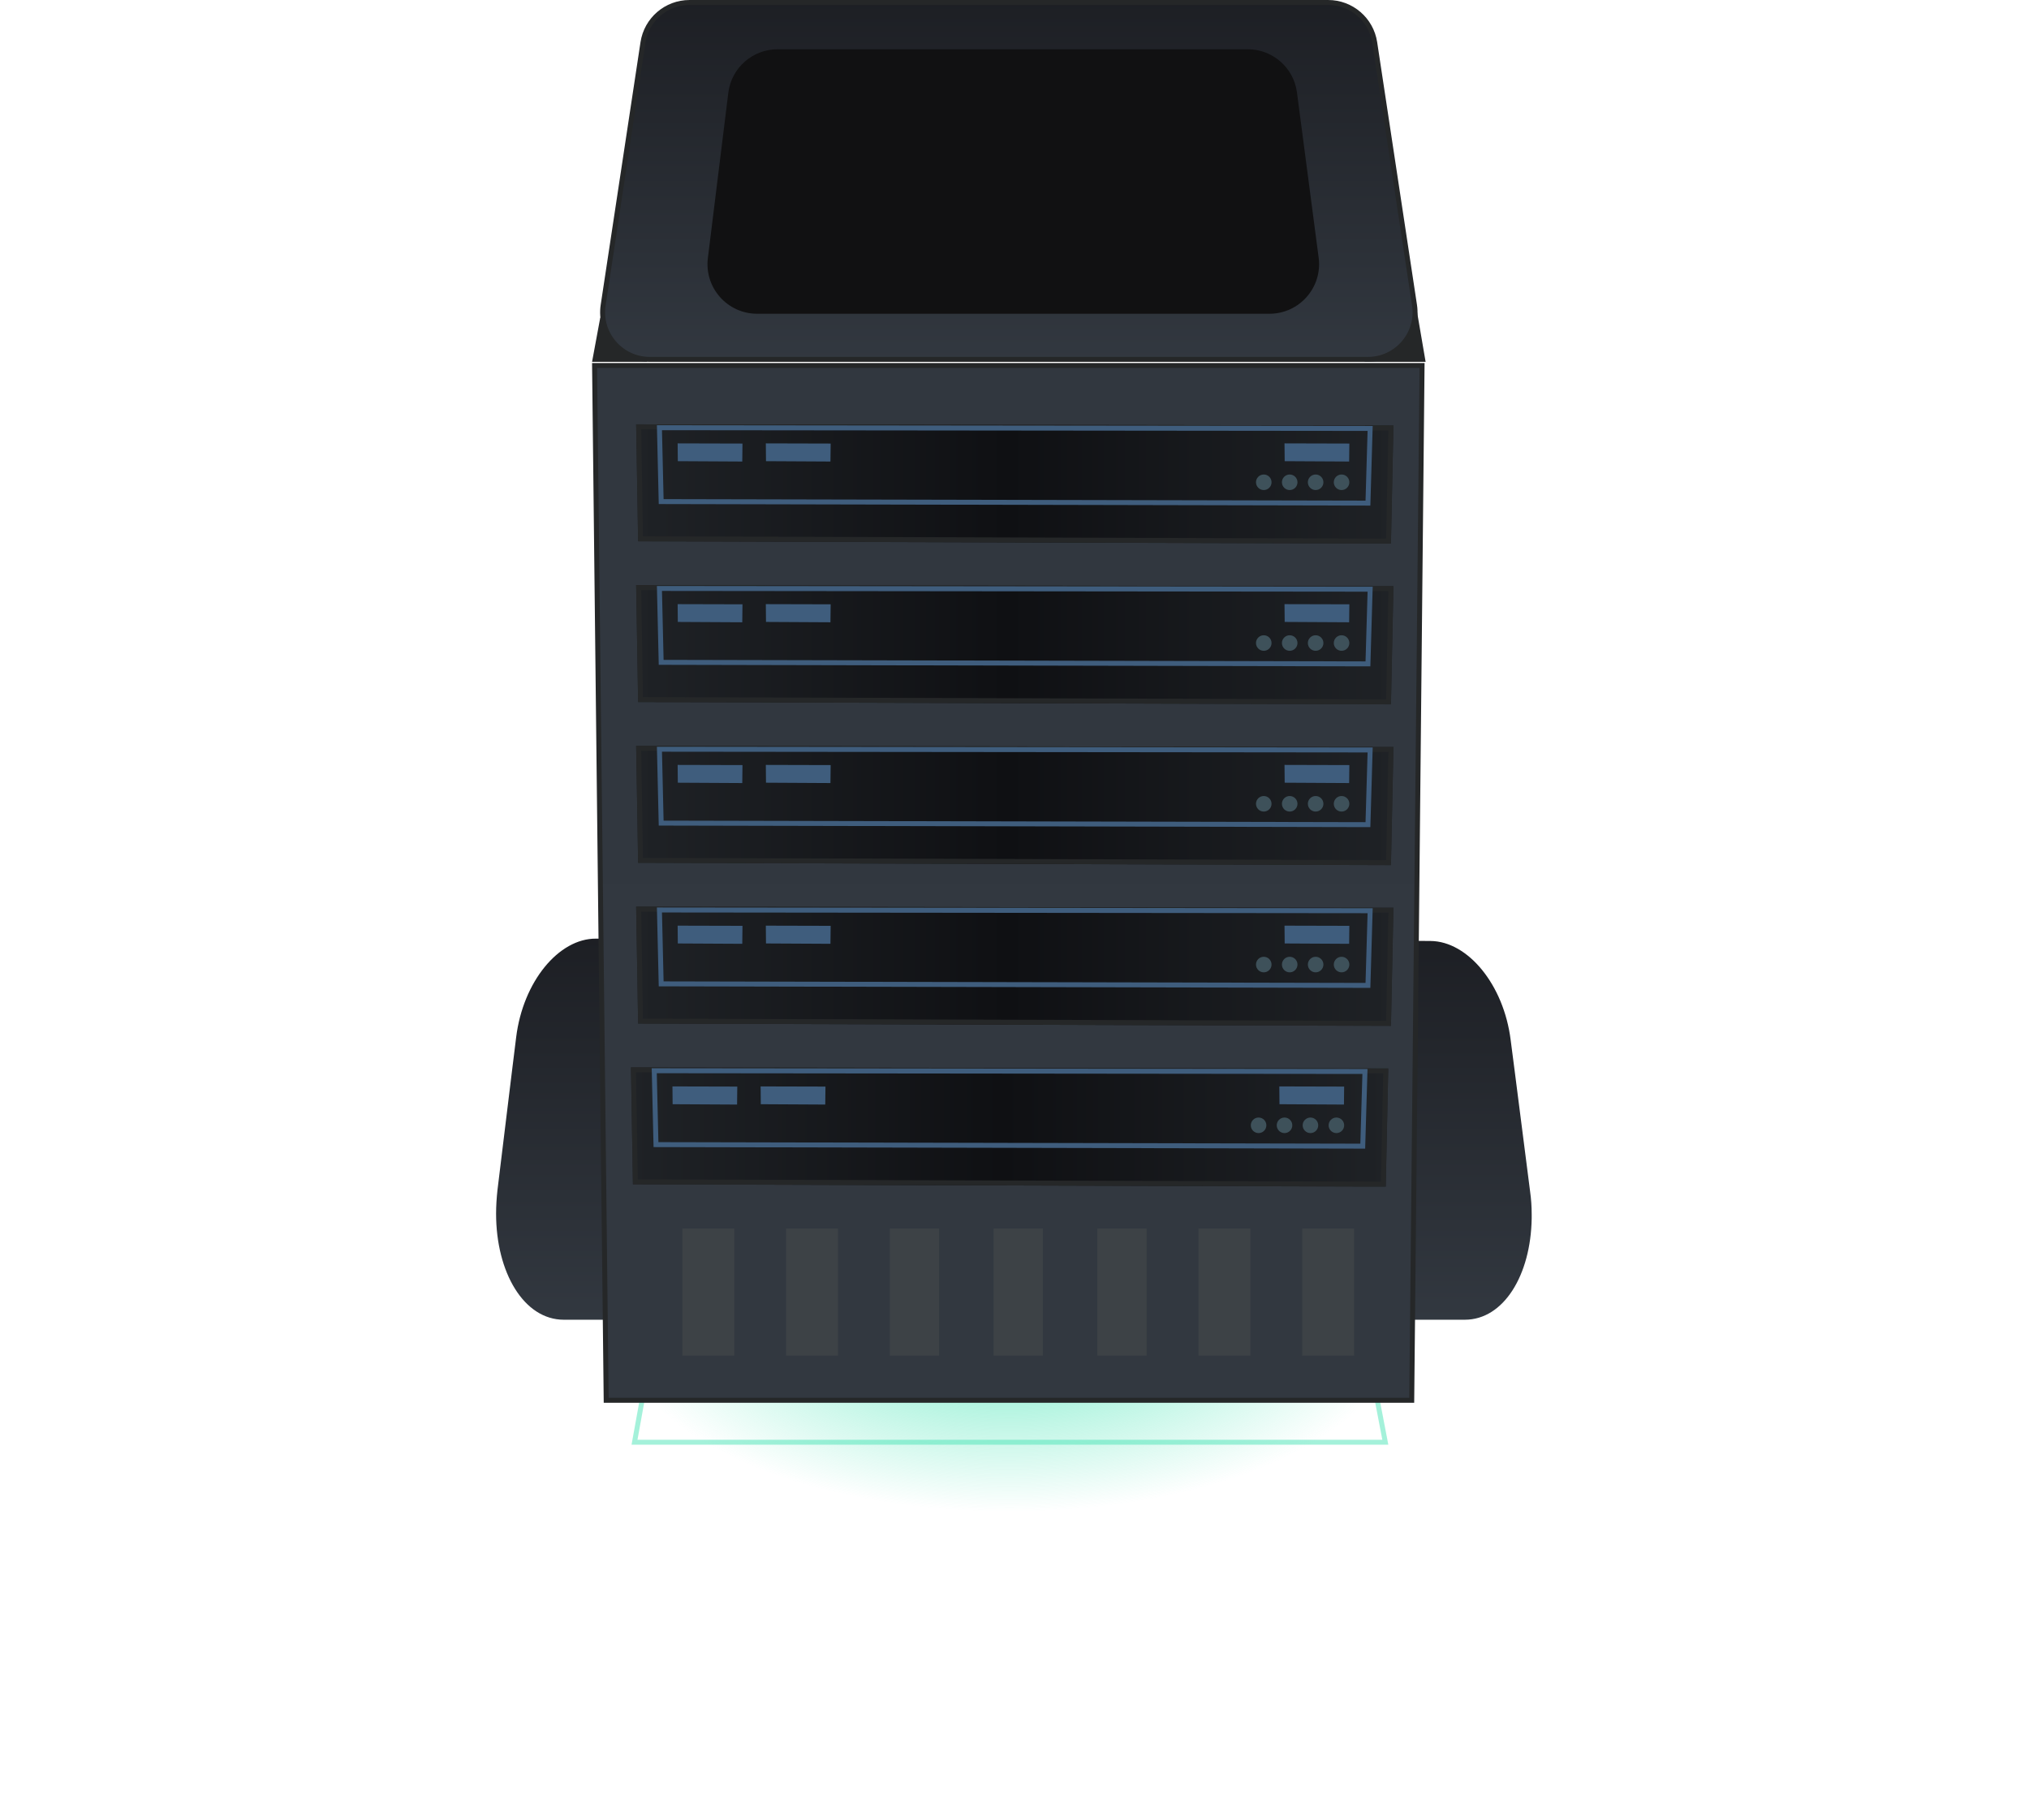 <svg width="409" height="367" viewBox="0 0 409 367" fill="none" xmlns="http://www.w3.org/2000/svg">
<path d="M135.705 247.572L127.904 290.789H279.25L270.968 247.572H135.705Z" stroke="#4AE5B6" stroke-opacity="0.5"/>
<ellipse cx="78.336" cy="36.609" rx="78.336" ry="36.609" transform="matrix(-1 0 0 1 281.766 231.596)" fill="url(#paint0_radial_414_463)"/>
<g filter="url(#filter0_df_414_463)">
<path d="M308.753 244.821V245.65C308.578 257.084 303.114 266.089 295.269 266.089H217.514C209.354 266.089 203.68 256.551 203.68 244.702C203.68 243.162 203.785 241.562 203.96 239.963L206.902 216.147L207.778 209.156C209.179 197.9 216.499 189.191 224.099 189.25L288.369 189.724C295.864 189.783 303.114 198.492 304.515 209.689L305.321 215.91L308.438 240.259C308.648 241.74 308.753 243.28 308.753 244.821Z" fill="url(#paint1_linear_414_463)"/>
</g>
<g filter="url(#filter1_df_414_463)">
<path d="M203.682 244.821V245.65C203.509 257.084 198.118 266.089 190.376 266.089H113.651C105.599 266.089 100 256.551 100 244.702C100 243.162 100.104 241.562 100.276 239.963L103.18 216.147L104.044 209.156C105.426 197.9 112.649 189.191 120.149 189.25L183.568 189.724C190.964 189.783 198.118 198.492 199.5 209.689L200.295 215.91L203.371 240.259C203.578 241.74 203.682 243.28 203.682 244.821Z" fill="url(#paint2_linear_414_463)"/>
</g>
<path d="M119.347 72.958L121 64.031L130.5 72.958H119.347Z" fill="#252728"/>
<path d="M287.372 72.958L285.5 62.031L275 72.958H287.372Z" fill="#252728"/>
<path d="M138.999 0.5H267.718C272.415 0.5 276.407 3.933 277.11 8.577L285.135 61.535C286.006 67.283 281.556 72.458 275.742 72.458H130.975C125.161 72.458 120.711 67.283 121.582 61.535L129.606 8.577C130.31 3.933 134.302 0.5 138.999 0.5Z" fill="url(#paint3_linear_414_463)" stroke="#252728"/>
<path d="M261.437 18.632C260.784 13.655 256.542 9.934 251.522 9.934H156.735C151.687 9.934 147.43 13.696 146.811 18.707L142.691 52.031C141.954 57.995 146.606 63.258 152.616 63.258H255.897C261.936 63.258 266.598 57.945 265.811 51.956L261.437 18.632Z" fill="#111112"/>
<path d="M286.655 73.689L284.574 282.327H122.192L119.852 73.689H286.655Z" fill="url(#paint4_linear_414_463)" stroke="#252728"/>
<g filter="url(#filter2_d_414_463)">
<path d="M128.233 81.555L280.887 81.777L280.386 105.603L128.628 105.141L128.233 81.555Z" fill="url(#paint5_linear_414_463)"/>
<path d="M280.377 82.276L279.896 105.101L129.119 104.642L128.741 82.055L280.377 82.276Z" stroke="#252728"/>
</g>
<path d="M276.189 86.385L275.746 101.44L133.277 101.132L132.928 86.236L276.189 86.385Z" stroke="#3F5D7D"/>
<path d="M149.16 89.929L149.13 92.553L137.127 92.487L137.102 89.897L149.16 89.929Z" fill="#3F5D7D" stroke="#3F5D7D"/>
<path d="M166.936 89.929L166.905 92.553L154.902 92.487L154.877 89.897L166.936 89.929Z" fill="#3F5D7D" stroke="#3F5D7D"/>
<path d="M271.492 89.929L271.462 92.553L259.459 92.487L259.434 89.897L271.492 89.929Z" fill="#3F5D7D" stroke="#3F5D7D"/>
<circle cx="270.43" cy="97.238" r="1.568" fill="#3E515A"/>
<circle cx="265.202" cy="97.238" r="1.568" fill="#3E515A"/>
<circle cx="259.974" cy="97.238" r="1.568" fill="#3E515A"/>
<circle cx="254.746" cy="97.238" r="1.568" fill="#3E515A"/>
<g filter="url(#filter3_d_414_463)">
<path d="M128.233 113.967L280.887 114.189L280.386 138.015L128.628 137.553L128.233 113.967Z" fill="url(#paint6_linear_414_463)"/>
<path d="M280.377 114.688L279.896 137.513L129.119 137.054L128.741 114.467L280.377 114.688Z" stroke="#252728"/>
</g>
<path d="M276.189 118.797L275.746 133.853L133.277 133.544L132.928 118.648L276.189 118.797Z" stroke="#3F5D7D"/>
<path d="M149.16 122.341L149.13 124.965L137.127 124.899L137.102 122.31L149.16 122.341Z" fill="#3F5D7D" stroke="#3F5D7D"/>
<path d="M166.936 122.341L166.905 124.965L154.902 124.899L154.877 122.31L166.936 122.341Z" fill="#3F5D7D" stroke="#3F5D7D"/>
<path d="M271.492 122.341L271.462 124.965L259.459 124.899L259.434 122.31L271.492 122.341Z" fill="#3F5D7D" stroke="#3F5D7D"/>
<circle cx="270.43" cy="129.65" r="1.568" fill="#3E515A"/>
<circle cx="265.202" cy="129.65" r="1.568" fill="#3E515A"/>
<circle cx="259.974" cy="129.65" r="1.568" fill="#3E515A"/>
<circle cx="254.746" cy="129.65" r="1.568" fill="#3E515A"/>
<g filter="url(#filter4_d_414_463)">
<path d="M128.233 146.381L280.887 146.603L280.386 170.429L128.628 169.967L128.233 146.381Z" fill="url(#paint7_linear_414_463)"/>
<path d="M280.377 147.103L279.896 169.927L129.119 169.468L128.741 146.881L280.377 147.103Z" stroke="#252728"/>
</g>
<path d="M276.189 151.211L275.746 166.267L133.277 165.958L132.928 151.062L276.189 151.211Z" stroke="#3F5D7D"/>
<path d="M149.16 154.757L149.13 157.381L137.127 157.315L137.102 154.726L149.16 154.757Z" fill="#3F5D7D" stroke="#3F5D7D"/>
<path d="M166.936 154.757L166.905 157.381L154.902 157.315L154.877 154.726L166.936 154.757Z" fill="#3F5D7D" stroke="#3F5D7D"/>
<path d="M271.492 154.757L271.462 157.381L259.459 157.315L259.434 154.726L271.492 154.757Z" fill="#3F5D7D" stroke="#3F5D7D"/>
<circle cx="270.43" cy="162.064" r="1.568" fill="#3E515A"/>
<circle cx="265.202" cy="162.064" r="1.568" fill="#3E515A"/>
<circle cx="259.974" cy="162.064" r="1.568" fill="#3E515A"/>
<circle cx="254.746" cy="162.064" r="1.568" fill="#3E515A"/>
<g filter="url(#filter5_d_414_463)">
<path d="M128.233 178.793L280.887 179.015L280.386 202.841L128.628 202.379L128.233 178.793Z" fill="url(#paint8_linear_414_463)"/>
<path d="M280.377 179.515L279.896 202.339L129.119 201.88L128.741 179.293L280.377 179.515Z" stroke="#252728"/>
</g>
<path d="M276.189 183.623L275.746 198.679L133.277 198.37L132.928 183.475L276.189 183.623Z" stroke="#3F5D7D"/>
<path d="M149.16 187.167L149.13 189.791L137.127 189.726L137.102 187.136L149.16 187.167Z" fill="#3F5D7D" stroke="#3F5D7D"/>
<path d="M166.936 187.167L166.905 189.791L154.902 189.726L154.877 187.136L166.936 187.167Z" fill="#3F5D7D" stroke="#3F5D7D"/>
<path d="M271.492 187.167L271.462 189.791L259.459 189.726L259.434 187.136L271.492 187.167Z" fill="#3F5D7D" stroke="#3F5D7D"/>
<circle cx="270.43" cy="194.477" r="1.568" fill="#3E515A"/>
<circle cx="265.202" cy="194.477" r="1.568" fill="#3E515A"/>
<circle cx="259.974" cy="194.477" r="1.568" fill="#3E515A"/>
<circle cx="254.746" cy="194.477" r="1.568" fill="#3E515A"/>
<g filter="url(#filter6_d_414_463)">
<path d="M127.187 211.205L279.84 211.427L279.339 235.253L127.581 234.791L127.187 211.205Z" fill="url(#paint9_linear_414_463)"/>
<path d="M279.33 211.927L278.85 234.751L128.072 234.292L127.694 211.705L279.33 211.927Z" stroke="#252728"/>
</g>
<path d="M275.144 216.035L274.7 231.091L132.231 230.782L131.882 215.887L275.144 216.035Z" stroke="#3F5D7D"/>
<path d="M148.113 219.579L148.083 222.203L136.08 222.138L136.055 219.548L148.113 219.579Z" fill="#3F5D7D" stroke="#3F5D7D"/>
<path d="M165.889 219.579L165.858 222.203L153.855 222.138L153.83 219.548L165.889 219.579Z" fill="#3F5D7D" stroke="#3F5D7D"/>
<path d="M270.445 219.579L270.415 222.203L258.412 222.138L258.387 219.548L270.445 219.579Z" fill="#3F5D7D" stroke="#3F5D7D"/>
<circle cx="269.386" cy="226.889" r="1.568" fill="#3E515A"/>
<circle cx="264.157" cy="226.889" r="1.568" fill="#3E515A"/>
<circle cx="258.929" cy="226.889" r="1.568" fill="#3E515A"/>
<circle cx="253.701" cy="226.889" r="1.568" fill="#3E515A"/>
<g filter="url(#filter7_i_414_463)">
<rect x="135.55" y="245.709" width="10.456" height="25.617" fill="#3D4246"/>
</g>
<g filter="url(#filter8_i_414_463)">
<rect x="156.462" y="245.709" width="10.456" height="25.617" fill="#3D4246"/>
</g>
<g filter="url(#filter9_i_414_463)">
<rect x="177.374" y="245.709" width="9.933" height="25.617" fill="#3D4246"/>
</g>
<g filter="url(#filter10_i_414_463)">
<rect x="198.285" y="245.709" width="9.933" height="25.617" fill="#3D4246"/>
</g>
<g filter="url(#filter11_i_414_463)">
<rect x="219.197" y="245.709" width="9.933" height="25.617" fill="#3D4246"/>
</g>
<g filter="url(#filter12_i_414_463)">
<rect x="239.586" y="245.709" width="10.456" height="25.617" fill="#3D4246"/>
</g>
<g filter="url(#filter13_i_414_463)">
<rect x="260.497" y="245.709" width="10.456" height="25.617" fill="#3D4246"/>
</g>
<defs>
<filter id="filter0_df_414_463" x="103.68" y="89.25" width="305.073" height="276.84" filterUnits="userSpaceOnUse" color-interpolation-filters="sRGB">
<feFlood flood-opacity="0" result="BackgroundImageFix"/>
<feColorMatrix in="SourceAlpha" type="matrix" values="0 0 0 0 0 0 0 0 0 0 0 0 0 0 0 0 0 0 127 0" result="hardAlpha"/>
<feOffset/>
<feGaussianBlur stdDeviation="25"/>
<feComposite in2="hardAlpha" operator="out"/>
<feColorMatrix type="matrix" values="0 0 0 0 0.043 0 0 0 0 0.718 0 0 0 0 0.718 0 0 0 1 0"/>
<feBlend mode="normal" in2="BackgroundImageFix" result="effect1_dropShadow_414_463"/>
<feBlend mode="normal" in="SourceGraphic" in2="effect1_dropShadow_414_463" result="shape"/>
<feGaussianBlur stdDeviation="50" result="effect2_foregroundBlur_414_463"/>
</filter>
<filter id="filter1_df_414_463" x="0" y="89.25" width="303.682" height="276.84" filterUnits="userSpaceOnUse" color-interpolation-filters="sRGB">
<feFlood flood-opacity="0" result="BackgroundImageFix"/>
<feColorMatrix in="SourceAlpha" type="matrix" values="0 0 0 0 0 0 0 0 0 0 0 0 0 0 0 0 0 0 127 0" result="hardAlpha"/>
<feOffset/>
<feGaussianBlur stdDeviation="25"/>
<feComposite in2="hardAlpha" operator="out"/>
<feColorMatrix type="matrix" values="0 0 0 0 0.362 0 0 0 0 0.541 0 0 0 0 1 0 0 0 1 0"/>
<feBlend mode="normal" in2="BackgroundImageFix" result="effect1_dropShadow_414_463"/>
<feBlend mode="normal" in="SourceGraphic" in2="effect1_dropShadow_414_463" result="shape"/>
<feGaussianBlur stdDeviation="50" result="effect2_foregroundBlur_414_463"/>
</filter>
<filter id="filter2_d_414_463" x="124.233" y="81.555" width="160.653" height="32.049" filterUnits="userSpaceOnUse" color-interpolation-filters="sRGB">
<feFlood flood-opacity="0" result="BackgroundImageFix"/>
<feColorMatrix in="SourceAlpha" type="matrix" values="0 0 0 0 0 0 0 0 0 0 0 0 0 0 0 0 0 0 127 0" result="hardAlpha"/>
<feOffset dy="4"/>
<feGaussianBlur stdDeviation="2"/>
<feComposite in2="hardAlpha" operator="out"/>
<feColorMatrix type="matrix" values="0 0 0 0 0 0 0 0 0 0 0 0 0 0 0 0 0 0 0.25 0"/>
<feBlend mode="normal" in2="BackgroundImageFix" result="effect1_dropShadow_414_463"/>
<feBlend mode="normal" in="SourceGraphic" in2="effect1_dropShadow_414_463" result="shape"/>
</filter>
<filter id="filter3_d_414_463" x="124.233" y="113.967" width="160.653" height="32.049" filterUnits="userSpaceOnUse" color-interpolation-filters="sRGB">
<feFlood flood-opacity="0" result="BackgroundImageFix"/>
<feColorMatrix in="SourceAlpha" type="matrix" values="0 0 0 0 0 0 0 0 0 0 0 0 0 0 0 0 0 0 127 0" result="hardAlpha"/>
<feOffset dy="4"/>
<feGaussianBlur stdDeviation="2"/>
<feComposite in2="hardAlpha" operator="out"/>
<feColorMatrix type="matrix" values="0 0 0 0 0 0 0 0 0 0 0 0 0 0 0 0 0 0 0.25 0"/>
<feBlend mode="normal" in2="BackgroundImageFix" result="effect1_dropShadow_414_463"/>
<feBlend mode="normal" in="SourceGraphic" in2="effect1_dropShadow_414_463" result="shape"/>
</filter>
<filter id="filter4_d_414_463" x="124.233" y="146.381" width="160.653" height="32.049" filterUnits="userSpaceOnUse" color-interpolation-filters="sRGB">
<feFlood flood-opacity="0" result="BackgroundImageFix"/>
<feColorMatrix in="SourceAlpha" type="matrix" values="0 0 0 0 0 0 0 0 0 0 0 0 0 0 0 0 0 0 127 0" result="hardAlpha"/>
<feOffset dy="4"/>
<feGaussianBlur stdDeviation="2"/>
<feComposite in2="hardAlpha" operator="out"/>
<feColorMatrix type="matrix" values="0 0 0 0 0 0 0 0 0 0 0 0 0 0 0 0 0 0 0.25 0"/>
<feBlend mode="normal" in2="BackgroundImageFix" result="effect1_dropShadow_414_463"/>
<feBlend mode="normal" in="SourceGraphic" in2="effect1_dropShadow_414_463" result="shape"/>
</filter>
<filter id="filter5_d_414_463" x="124.233" y="178.793" width="160.653" height="32.049" filterUnits="userSpaceOnUse" color-interpolation-filters="sRGB">
<feFlood flood-opacity="0" result="BackgroundImageFix"/>
<feColorMatrix in="SourceAlpha" type="matrix" values="0 0 0 0 0 0 0 0 0 0 0 0 0 0 0 0 0 0 127 0" result="hardAlpha"/>
<feOffset dy="4"/>
<feGaussianBlur stdDeviation="2"/>
<feComposite in2="hardAlpha" operator="out"/>
<feColorMatrix type="matrix" values="0 0 0 0 0 0 0 0 0 0 0 0 0 0 0 0 0 0 0.25 0"/>
<feBlend mode="normal" in2="BackgroundImageFix" result="effect1_dropShadow_414_463"/>
<feBlend mode="normal" in="SourceGraphic" in2="effect1_dropShadow_414_463" result="shape"/>
</filter>
<filter id="filter6_d_414_463" x="123.187" y="211.205" width="160.653" height="32.049" filterUnits="userSpaceOnUse" color-interpolation-filters="sRGB">
<feFlood flood-opacity="0" result="BackgroundImageFix"/>
<feColorMatrix in="SourceAlpha" type="matrix" values="0 0 0 0 0 0 0 0 0 0 0 0 0 0 0 0 0 0 127 0" result="hardAlpha"/>
<feOffset dy="4"/>
<feGaussianBlur stdDeviation="2"/>
<feComposite in2="hardAlpha" operator="out"/>
<feColorMatrix type="matrix" values="0 0 0 0 0 0 0 0 0 0 0 0 0 0 0 0 0 0 0.25 0"/>
<feBlend mode="normal" in2="BackgroundImageFix" result="effect1_dropShadow_414_463"/>
<feBlend mode="normal" in="SourceGraphic" in2="effect1_dropShadow_414_463" result="shape"/>
</filter>
<filter id="filter7_i_414_463" x="135.55" y="245.709" width="12.456" height="27.617" filterUnits="userSpaceOnUse" color-interpolation-filters="sRGB">
<feFlood flood-opacity="0" result="BackgroundImageFix"/>
<feBlend mode="normal" in="SourceGraphic" in2="BackgroundImageFix" result="shape"/>
<feColorMatrix in="SourceAlpha" type="matrix" values="0 0 0 0 0 0 0 0 0 0 0 0 0 0 0 0 0 0 127 0" result="hardAlpha"/>
<feOffset dx="2" dy="2"/>
<feGaussianBlur stdDeviation="2"/>
<feComposite in2="hardAlpha" operator="arithmetic" k2="-1" k3="1"/>
<feColorMatrix type="matrix" values="0 0 0 0 0 0 0 0 0 0 0 0 0 0 0 0 0 0 0.25 0"/>
<feBlend mode="normal" in2="shape" result="effect1_innerShadow_414_463"/>
</filter>
<filter id="filter8_i_414_463" x="156.462" y="245.709" width="12.456" height="27.617" filterUnits="userSpaceOnUse" color-interpolation-filters="sRGB">
<feFlood flood-opacity="0" result="BackgroundImageFix"/>
<feBlend mode="normal" in="SourceGraphic" in2="BackgroundImageFix" result="shape"/>
<feColorMatrix in="SourceAlpha" type="matrix" values="0 0 0 0 0 0 0 0 0 0 0 0 0 0 0 0 0 0 127 0" result="hardAlpha"/>
<feOffset dx="2" dy="2"/>
<feGaussianBlur stdDeviation="2"/>
<feComposite in2="hardAlpha" operator="arithmetic" k2="-1" k3="1"/>
<feColorMatrix type="matrix" values="0 0 0 0 0 0 0 0 0 0 0 0 0 0 0 0 0 0 0.25 0"/>
<feBlend mode="normal" in2="shape" result="effect1_innerShadow_414_463"/>
</filter>
<filter id="filter9_i_414_463" x="177.374" y="245.709" width="11.933" height="27.617" filterUnits="userSpaceOnUse" color-interpolation-filters="sRGB">
<feFlood flood-opacity="0" result="BackgroundImageFix"/>
<feBlend mode="normal" in="SourceGraphic" in2="BackgroundImageFix" result="shape"/>
<feColorMatrix in="SourceAlpha" type="matrix" values="0 0 0 0 0 0 0 0 0 0 0 0 0 0 0 0 0 0 127 0" result="hardAlpha"/>
<feOffset dx="2" dy="2"/>
<feGaussianBlur stdDeviation="2"/>
<feComposite in2="hardAlpha" operator="arithmetic" k2="-1" k3="1"/>
<feColorMatrix type="matrix" values="0 0 0 0 0 0 0 0 0 0 0 0 0 0 0 0 0 0 0.25 0"/>
<feBlend mode="normal" in2="shape" result="effect1_innerShadow_414_463"/>
</filter>
<filter id="filter10_i_414_463" x="198.285" y="245.709" width="11.933" height="27.617" filterUnits="userSpaceOnUse" color-interpolation-filters="sRGB">
<feFlood flood-opacity="0" result="BackgroundImageFix"/>
<feBlend mode="normal" in="SourceGraphic" in2="BackgroundImageFix" result="shape"/>
<feColorMatrix in="SourceAlpha" type="matrix" values="0 0 0 0 0 0 0 0 0 0 0 0 0 0 0 0 0 0 127 0" result="hardAlpha"/>
<feOffset dx="2" dy="2"/>
<feGaussianBlur stdDeviation="2"/>
<feComposite in2="hardAlpha" operator="arithmetic" k2="-1" k3="1"/>
<feColorMatrix type="matrix" values="0 0 0 0 0 0 0 0 0 0 0 0 0 0 0 0 0 0 0.25 0"/>
<feBlend mode="normal" in2="shape" result="effect1_innerShadow_414_463"/>
</filter>
<filter id="filter11_i_414_463" x="219.197" y="245.709" width="11.933" height="27.617" filterUnits="userSpaceOnUse" color-interpolation-filters="sRGB">
<feFlood flood-opacity="0" result="BackgroundImageFix"/>
<feBlend mode="normal" in="SourceGraphic" in2="BackgroundImageFix" result="shape"/>
<feColorMatrix in="SourceAlpha" type="matrix" values="0 0 0 0 0 0 0 0 0 0 0 0 0 0 0 0 0 0 127 0" result="hardAlpha"/>
<feOffset dx="2" dy="2"/>
<feGaussianBlur stdDeviation="2"/>
<feComposite in2="hardAlpha" operator="arithmetic" k2="-1" k3="1"/>
<feColorMatrix type="matrix" values="0 0 0 0 0 0 0 0 0 0 0 0 0 0 0 0 0 0 0.25 0"/>
<feBlend mode="normal" in2="shape" result="effect1_innerShadow_414_463"/>
</filter>
<filter id="filter12_i_414_463" x="239.586" y="245.709" width="12.456" height="27.617" filterUnits="userSpaceOnUse" color-interpolation-filters="sRGB">
<feFlood flood-opacity="0" result="BackgroundImageFix"/>
<feBlend mode="normal" in="SourceGraphic" in2="BackgroundImageFix" result="shape"/>
<feColorMatrix in="SourceAlpha" type="matrix" values="0 0 0 0 0 0 0 0 0 0 0 0 0 0 0 0 0 0 127 0" result="hardAlpha"/>
<feOffset dx="2" dy="2"/>
<feGaussianBlur stdDeviation="2"/>
<feComposite in2="hardAlpha" operator="arithmetic" k2="-1" k3="1"/>
<feColorMatrix type="matrix" values="0 0 0 0 0 0 0 0 0 0 0 0 0 0 0 0 0 0 0.25 0"/>
<feBlend mode="normal" in2="shape" result="effect1_innerShadow_414_463"/>
</filter>
<filter id="filter13_i_414_463" x="260.497" y="245.709" width="12.456" height="27.617" filterUnits="userSpaceOnUse" color-interpolation-filters="sRGB">
<feFlood flood-opacity="0" result="BackgroundImageFix"/>
<feBlend mode="normal" in="SourceGraphic" in2="BackgroundImageFix" result="shape"/>
<feColorMatrix in="SourceAlpha" type="matrix" values="0 0 0 0 0 0 0 0 0 0 0 0 0 0 0 0 0 0 127 0" result="hardAlpha"/>
<feOffset dx="2" dy="2"/>
<feGaussianBlur stdDeviation="2"/>
<feComposite in2="hardAlpha" operator="arithmetic" k2="-1" k3="1"/>
<feColorMatrix type="matrix" values="0 0 0 0 0 0 0 0 0 0 0 0 0 0 0 0 0 0 0.25 0"/>
<feBlend mode="normal" in2="shape" result="effect1_innerShadow_414_463"/>
</filter>
<radialGradient id="paint0_radial_414_463" cx="0" cy="0" r="1" gradientUnits="userSpaceOnUse" gradientTransform="translate(78.336 36.609) rotate(90) scale(36.609 78.336)">
<stop offset="0.297" stop-color="#4AE5B6" stop-opacity="0.5"/>
<stop offset="1" stop-color="#4AE5B6" stop-opacity="0"/>
</radialGradient>
<linearGradient id="paint1_linear_414_463" x1="256.216" y1="189.251" x2="256.216" y2="266.089" gradientUnits="userSpaceOnUse">
<stop stop-color="#1D1F24"/>
<stop offset="1" stop-color="#323840"/>
</linearGradient>
<linearGradient id="paint2_linear_414_463" x1="151.841" y1="189.251" x2="151.841" y2="266.089" gradientUnits="userSpaceOnUse">
<stop stop-color="#1D1F24"/>
<stop offset="1" stop-color="#323840"/>
</linearGradient>
<linearGradient id="paint3_linear_414_463" x1="203.349" y1="-0.018" x2="203.349" y2="72.959" gradientUnits="userSpaceOnUse">
<stop stop-color="#1D1F24"/>
<stop offset="1" stop-color="#323840"/>
</linearGradient>
<linearGradient id="paint4_linear_414_463" x1="203.243" y1="73.136" x2="203.243" y2="283.468" gradientUnits="userSpaceOnUse">
<stop stop-color="#31373F"/>
<stop offset="1" stop-color="#323840"/>
</linearGradient>
<linearGradient id="paint5_linear_414_463" x1="128.45" y1="93.579" x2="280.661" y2="93.579" gradientUnits="userSpaceOnUse">
<stop stop-color="#1F2226"/>
<stop offset="0.49" stop-color="#0F1013"/>
<stop offset="1" stop-color="#1F2226"/>
</linearGradient>
<linearGradient id="paint6_linear_414_463" x1="128.45" y1="125.991" x2="280.661" y2="125.991" gradientUnits="userSpaceOnUse">
<stop stop-color="#1F2226"/>
<stop offset="0.49" stop-color="#0F1013"/>
<stop offset="1" stop-color="#1F2226"/>
</linearGradient>
<linearGradient id="paint7_linear_414_463" x1="128.45" y1="158.405" x2="280.661" y2="158.405" gradientUnits="userSpaceOnUse">
<stop stop-color="#1F2226"/>
<stop offset="0.49" stop-color="#0F1013"/>
<stop offset="1" stop-color="#1F2226"/>
</linearGradient>
<linearGradient id="paint8_linear_414_463" x1="128.45" y1="190.817" x2="280.661" y2="190.817" gradientUnits="userSpaceOnUse">
<stop stop-color="#1F2226"/>
<stop offset="0.49" stop-color="#0F1013"/>
<stop offset="1" stop-color="#1F2226"/>
</linearGradient>
<linearGradient id="paint9_linear_414_463" x1="127.403" y1="223.229" x2="279.614" y2="223.229" gradientUnits="userSpaceOnUse">
<stop stop-color="#1F2226"/>
<stop offset="0.49" stop-color="#0F1013"/>
<stop offset="1" stop-color="#1F2226"/>
</linearGradient>
</defs>
</svg>
